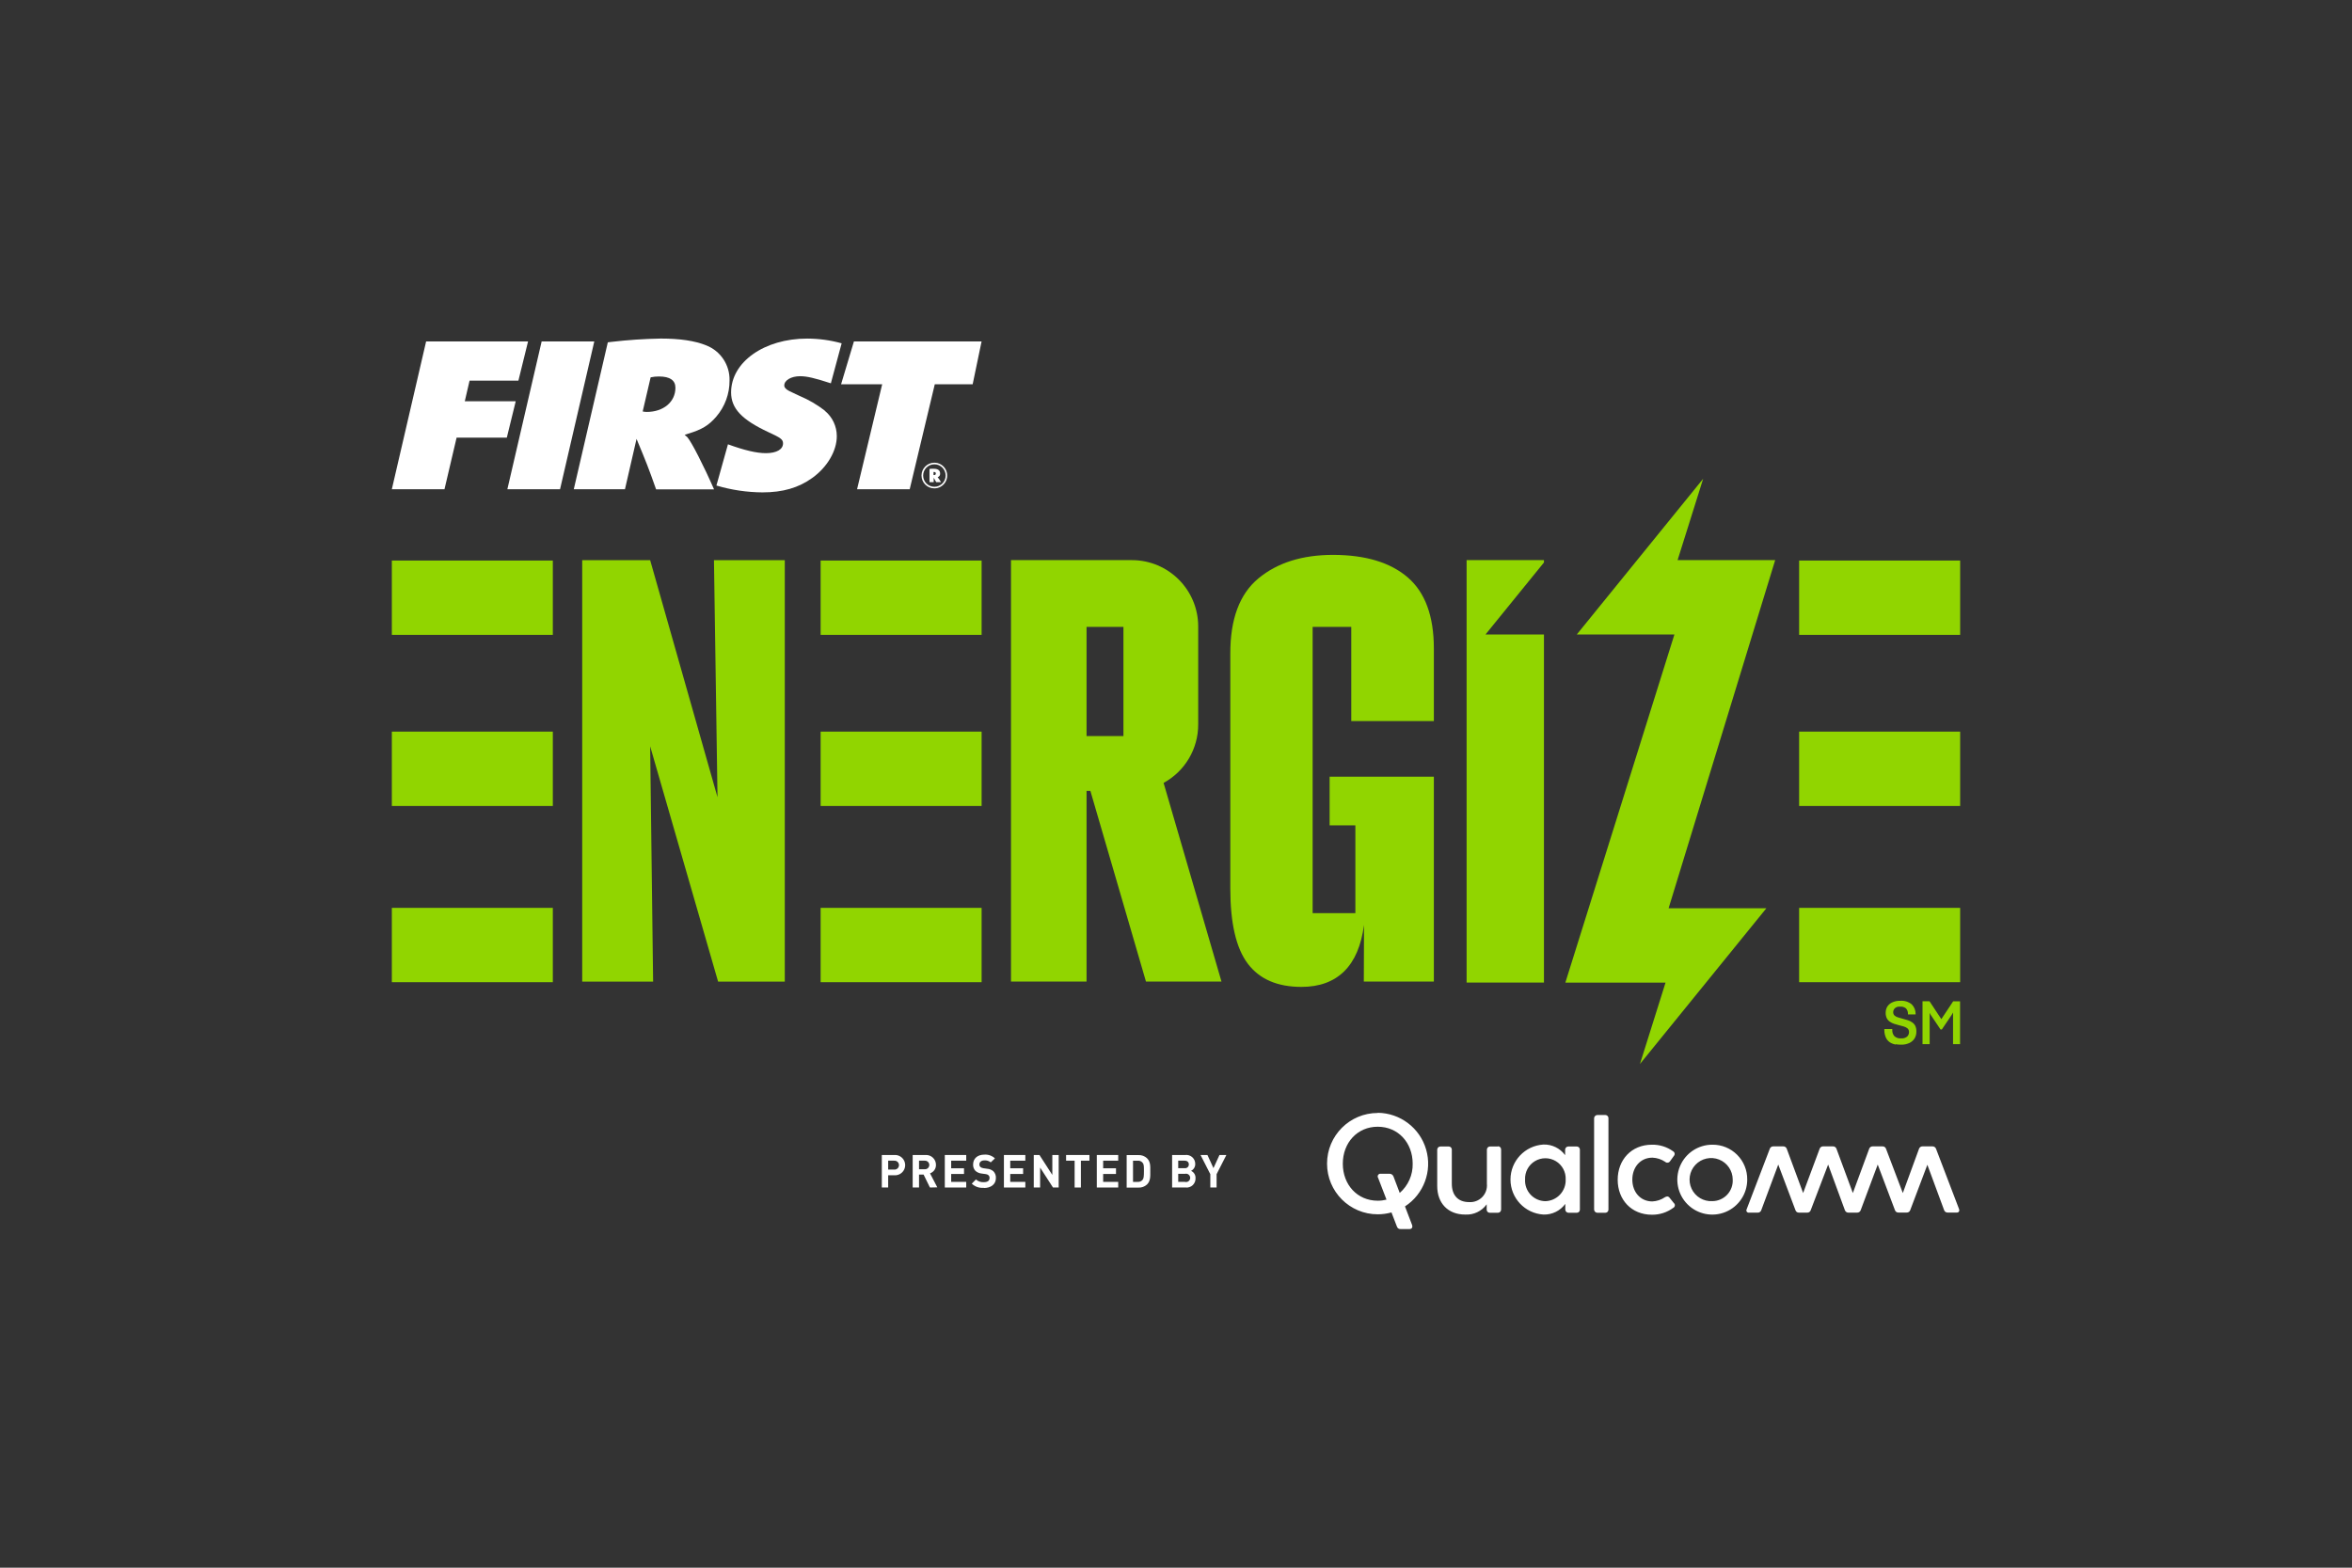 <?xml version="1.0" encoding="UTF-8" standalone="no" ?>
<!DOCTYPE svg PUBLIC "-//W3C//DTD SVG 1.1//EN" "http://www.w3.org/Graphics/SVG/1.1/DTD/svg11.dtd">
<svg xmlns="http://www.w3.org/2000/svg" xmlns:xlink="http://www.w3.org/1999/xlink" version="1.1" width="1080" height="720" viewBox="0 0 1080 720" xml:space="preserve">
<rect x="0" y="0" width="1080" height="720" fill="#333333" stroke="none"/>
<desc>Created with Fabric.js 5.2.4</desc>
<defs>
</defs>
<rect x="0" y="0" width="100%" height="100%" fill="transparent"></rect>
<g transform="matrix(1 0 0 1 540 360)" id="bd893972-74dd-45a1-9b52-6d3cb6934463"  >
<rect style="stroke: none; stroke-width: 1; stroke-dasharray: none; stroke-linecap: butt; stroke-dashoffset: 0; stroke-linejoin: miter; stroke-miterlimit: 4; fill: rgb(255,255,255); fill-rule: nonzero; opacity: 1; visibility: hidden;" vector-effect="non-scaling-stroke"  x="-540" y="-360" rx="0" ry="0" width="1080" height="720" />
</g>
<g transform="matrix(Infinity NaN NaN Infinity 0 0)" id="06488fac-4433-4ebc-8d5f-2e302b6538e2"  >
</g>
<g transform="matrix(NaN NaN NaN NaN 0 0)"  >
<g style=""   >
</g>
</g>
<g transform="matrix(1.92 0 0 1.92 211.2 190.76)"  >
<polygon style="stroke: none; stroke-width: 1; stroke-dasharray: none; stroke-linecap: butt; stroke-dashoffset: 0; stroke-linejoin: miter; stroke-miterlimit: 4; fill: rgb(255,255,255); fill-rule: nonzero; opacity: 1;" vector-effect="non-scaling-stroke"  points="-8.09,-17.68 16.29,-17.68 13.98,-8.3 2.3,-8.3 1.16,-3.37 13.34,-3.37 11.21,5.33 -0.8,5.33 -3.7,17.68 -16.29,17.68 -8.09,-17.68 -8.09,-17.68 " />
</g>
<g transform="matrix(1.92 0 0 1.92 252.94 190.76)"  >
<polygon style="stroke: none; stroke-width: 1; stroke-dasharray: none; stroke-linecap: butt; stroke-dashoffset: 0; stroke-linejoin: miter; stroke-miterlimit: 4; fill: rgb(255,255,255); fill-rule: nonzero; opacity: 1;" vector-effect="non-scaling-stroke"  points="-2.2,-17.68 10.39,-17.68 2.2,17.68 -10.4,17.68 -2.2,-17.68 -2.2,-17.68 " />
</g>
<g transform="matrix(1.92 0 0 1.92 299.24 190.13)"  >
<path style="stroke: none; stroke-width: 1; stroke-dasharray: none; stroke-linecap: butt; stroke-dashoffset: 0; stroke-linejoin: miter; stroke-miterlimit: 4; fill: rgb(255,255,255); fill-rule: nonzero; opacity: 1;" vector-effect="non-scaling-stroke"  transform=" translate(-62.25, -18.04)" d="M 51.76 0.9 L 52.57 0.8 C 56.501 0.336 60.452 0.069 64.41 -2.55351295663786e-14 C 69 0 72.61 0.53 75.32 1.64 C 78.741 2.986 80.957 6.325 80.87 10 C 80.9 13.187 79.769 16.275 77.69 18.69 C 75.9 20.76 74.28 21.77 70.93 22.77 L 70.13 23.04 C 70.351 23.203 70.561 23.38 70.76 23.57 C 71.76 24.68 74.69 30.41 77.17 36.08 L 63.31 36.08 C 61.52 31 61 29.69 58.63 24 L 55.86 36.05 L 43.62 36.05 L 51.76 0.9 Z M 61.06 17.55 C 65.06 17.55 67.93 15.16 67.93 11.77 C 67.93 9.97 66.6 9.07 64 9.07 C 63.327 9.061 62.656 9.131 62 9.28 L 60.1 17.44 C 60.403 17.505 60.711 17.542 61.02 17.55" stroke-linecap="round" />
</g>
<g transform="matrix(1.92 0 0 1.92 418.47 190.76)"  >
<polygon style="stroke: none; stroke-width: 1; stroke-dasharray: none; stroke-linecap: butt; stroke-dashoffset: 0; stroke-linejoin: miter; stroke-miterlimit: 4; fill: rgb(255,255,255); fill-rule: nonzero; opacity: 1;" vector-effect="non-scaling-stroke"  points="-13.73,-17.68 16.8,-17.68 14.67,-7.44 5.61,-7.44 -0.39,17.68 -12.98,17.68 -6.97,-7.44 -16.8,-7.44 -13.73,-17.68 -13.73,-17.68 " />
</g>
<g transform="matrix(1.92 0 0 1.92 429.04 218.4)"  >
<path style="stroke: none; stroke-width: 1; stroke-dasharray: none; stroke-linecap: butt; stroke-dashoffset: 0; stroke-linejoin: miter; stroke-miterlimit: 4; fill: rgb(255,255,255); fill-rule: nonzero; opacity: 1;" vector-effect="non-scaling-stroke"  transform=" translate(-130, -32.8)" d="M 130 29.73 C 131.097 29.73 132.11 30.315 132.659 31.265 C 133.207 32.215 133.207 33.385 132.659 34.335 C 132.11 35.285 131.097 35.87 130 35.87 C 128.304 35.87 126.93 34.496 126.93 32.8 C 126.93 31.104 128.304 29.73 130 29.73 M 130 35.49 C 131.486 35.496 132.694 34.296 132.7 32.81 C 132.705 31.324 131.506 30.116 130.02 30.11 C 128.534 30.105 127.326 31.304 127.32 32.79 C 127.315 33.504 127.595 34.191 128.098 34.698 C 128.601 35.205 129.286 35.49 130 35.49 M 128.81 31.23 C 128.97 31.23 128.99 31.23 129.3 31.18 L 129.87 31.18 C 130.87 31.18 131.38 31.58 131.38 32.32 C 131.419 32.72 131.167 33.091 130.78 33.2 L 130.78 33.2 L 130.84 33.26 C 131.117 33.617 131.37 33.991 131.6 34.38 L 130.44 34.38 C 130.21 33.94 130.14 33.82 129.84 33.32 L 129.84 34.38 L 128.84 34.38 L 128.84 31.23 Z M 129.92 32.7 C 130.19 32.7 130.35 32.57 130.35 32.32 C 130.35 32.07 130.2 31.95 129.93 31.95 L 129.8 31.95 L 129.8 32.68 L 129.92 32.68" stroke-linecap="round" />
</g>
<g transform="matrix(1.92 0 0 1.92 357.73 190.81)"  >
<path style="stroke: none; stroke-width: 1; stroke-dasharray: none; stroke-linecap: butt; stroke-dashoffset: 0; stroke-linejoin: miter; stroke-miterlimit: 4; fill: rgb(255,255,255); fill-rule: nonzero; opacity: 1;" vector-effect="non-scaling-stroke"  transform=" translate(-92.78, -18.39)" d="M 103.72 17.23 C 101.881 15.807 99.864 14.63 97.72 13.73 L 95.24 12.56 C 94.43 12.14 94.03 11.72 94.03 11.24 C 94 10 95.64 9 97.83 9 C 99.47 9 101.43 9.48 105.17 10.7 L 107.75 1.13 C 105.063 0.387 102.288 0.007 99.5 0 C 89.23 0 81.31 5.62 81.31 12.88 C 81.31 16.7 83.85 19.4 90.21 22.37 C 93.21 23.75 93.73 24.12 93.73 25.08 C 93.73 26.51 92.17 27.41 89.63 27.41 C 87.38 27.41 84.49 26.72 80.56 25.29 L 80.56 25.29 L 77.8 35.15 C 81.371 36.212 85.074 36.764 88.8 36.79 C 93.71 36.79 97.46 35.68 100.7 33.35 C 104.28 30.8 106.59 26.88 106.59 23.35 C 106.596 20.985 105.534 18.743 103.7 17.25" stroke-linecap="round" />
</g>
<g transform="matrix(1.92 0 0 1.92 872.61 469.71)"  >
<path style="stroke: none; stroke-width: 1; stroke-dasharray: none; stroke-linecap: butt; stroke-dashoffset: 0; stroke-linejoin: miter; stroke-miterlimit: 4; fill: rgb(145,213,0); fill-rule: nonzero; opacity: 1;" vector-effect="non-scaling-stroke"  transform=" translate(-361.55, -163.99)" d="M 360.42 169.21 C 360.073 169.152 359.736 169.044 359.42 168.89 C 358.872 168.641 358.425 168.215 358.15 167.68 C 357.864 167.08 357.717 166.424 357.72 165.76 L 357.72 165.5 L 359.62 165.5 L 359.62 165.76 C 359.594 166.304 359.785 166.836 360.15 167.24 C 360.597 167.617 361.178 167.797 361.76 167.74 C 362.272 167.781 362.781 167.624 363.18 167.3 C 363.453 167.038 363.611 166.678 363.62 166.3 L 363.62 166.21 C 363.623 166.046 363.592 165.882 363.53 165.73 C 363.476 165.589 363.39 165.463 363.28 165.36 C 363.012 165.143 362.702 164.983 362.37 164.89 C 361.99 164.77 361.6 164.67 361.17 164.57 C 360.74 164.47 360.42 164.37 360.05 164.25 C 359.694 164.133 359.357 163.965 359.05 163.75 C 358.74 163.548 358.489 163.269 358.32 162.94 C 358.123 162.536 358.027 162.09 358.04 161.64 L 358.04 161.56 C 358.042 161.31 358.076 161.062 358.14 160.82 C 358.199 160.584 358.294 160.358 358.42 160.15 C 358.696 159.714 359.092 159.367 359.56 159.15 C 360.164 158.861 360.83 158.723 361.5 158.75 C 362.502 158.661 363.499 158.966 364.28 159.6 C 364.881 160.205 365.213 161.027 365.2 161.88 L 365.2 162 L 363.37 162 L 363.37 161.78 C 363.37 161.322 363.195 160.882 362.88 160.55 C 362.479 160.239 361.975 160.093 361.47 160.14 C 361.016 160.092 360.562 160.237 360.22 160.54 C 359.972 160.79 359.835 161.128 359.84 161.48 L 359.84 161.48 C 359.837 161.638 359.868 161.795 359.93 161.94 C 359.987 162.073 360.072 162.193 360.18 162.29 C 360.433 162.501 360.73 162.652 361.05 162.73 L 362.22 163.07 C 362.609 163.159 362.993 163.269 363.37 163.4 C 363.727 163.515 364.064 163.684 364.37 163.9 C 364.681 164.108 364.935 164.39 365.11 164.72 C 365.304 165.136 365.397 165.592 365.38 166.05 L 365.38 166.16 C 365.383 166.433 365.349 166.706 365.28 166.97 C 365.21 167.228 365.109 167.476 364.98 167.71 C 364.682 168.188 364.256 168.573 363.75 168.82 C 363.126 169.115 362.44 169.259 361.75 169.24 C 361.315 169.245 360.88 169.212 360.45 169.14" stroke-linecap="round" />
</g>
<g transform="matrix(1.92 0 0 1.92 891.41 469.7)"  >
<polygon style="stroke: none; stroke-width: 1; stroke-dasharray: none; stroke-linecap: butt; stroke-dashoffset: 0; stroke-linejoin: miter; stroke-miterlimit: 4; fill: rgb(145,213,0); fill-rule: nonzero; opacity: 1;" vector-effect="non-scaling-stroke"  points="-2.78,-2.36 -2.78,5.13 -4.49,5.13 -4.49,-5.13 -2.82,-5.13 0.01,-0.85 2.84,-5.12 4.49,-5.12 4.49,5.13 2.81,5.13 2.81,-2.44 2.5,-1.89 0.13,1.62 -0.18,1.62 -2.56,-1.92 -2.78,-2.36 -2.78,-2.36 " />
</g>
<g transform="matrix(1.92 0 0 1.92 313.86 354.05)"  >
<polygon style="stroke: none; stroke-width: 1; stroke-dasharray: none; stroke-linecap: butt; stroke-dashoffset: 0; stroke-linejoin: miter; stroke-miterlimit: 4; fill: rgb(145,213,0); fill-rule: nonzero; opacity: 1;" vector-effect="non-scaling-stroke"  points="-7.27,50.41 -24.23,50.41 -24.23,-50.41 -7.98,-50.41 8.13,6.3 7.28,-50.41 24.22,-50.41 24.22,50.41 8.27,50.41 -7.98,-5.89 -7.27,50.41 -7.27,50.41 " />
</g>
<g transform="matrix(1.92 0 0 1.92 863.11 353.1)"  >
<polygon style="stroke: none; stroke-width: 1; stroke-dasharray: none; stroke-linecap: butt; stroke-dashoffset: 0; stroke-linejoin: miter; stroke-miterlimit: 4; fill: rgb(145,213,0); fill-rule: nonzero; opacity: 1;" vector-effect="non-scaling-stroke"  points="-19.26,8.89 19.25,8.89 19.25,-8.9 -19.26,-8.9 -19.26,8.89 -19.26,8.89 " />
</g>
<g transform="matrix(1.92 0 0 1.92 863.11 434.03)"  >
<polygon style="stroke: none; stroke-width: 1; stroke-dasharray: none; stroke-linecap: butt; stroke-dashoffset: 0; stroke-linejoin: miter; stroke-miterlimit: 4; fill: rgb(145,213,0); fill-rule: nonzero; opacity: 1;" vector-effect="non-scaling-stroke"  points="-19.26,8.89 19.25,8.89 19.25,-8.89 -19.26,-8.89 -19.26,8.89 -19.26,8.89 " />
</g>
<g transform="matrix(1.92 0 0 1.92 863.11 274.51)"  >
<polygon style="stroke: none; stroke-width: 1; stroke-dasharray: none; stroke-linecap: butt; stroke-dashoffset: 0; stroke-linejoin: miter; stroke-miterlimit: 4; fill: rgb(145,213,0); fill-rule: nonzero; opacity: 1;" vector-effect="non-scaling-stroke"  points="-19.26,8.89 19.25,8.89 19.25,-8.89 -19.26,-8.89 -19.26,8.89 -19.26,8.89 " />
</g>
<g transform="matrix(1.92 0 0 1.92 766.96 354.27)"  >
<polygon style="stroke: none; stroke-width: 1; stroke-dasharray: none; stroke-linecap: butt; stroke-dashoffset: 0; stroke-linejoin: miter; stroke-miterlimit: 4; fill: rgb(145,213,0); fill-rule: nonzero; opacity: 1;" vector-effect="non-scaling-stroke"  points="-0.4,32.75 25.09,-50.53 1.75,-50.53 7.87,-70 -22.36,-32.74 0.99,-32.74 -25.09,50.53 -1.13,50.53 -7.25,70 22.98,32.75 -0.4,32.75 -0.4,32.75 " />
</g>
<g transform="matrix(1.92 0 0 1.92 413.78 353.1)"  >
<polygon style="stroke: none; stroke-width: 1; stroke-dasharray: none; stroke-linecap: butt; stroke-dashoffset: 0; stroke-linejoin: miter; stroke-miterlimit: 4; fill: rgb(145,213,0); fill-rule: nonzero; opacity: 1;" vector-effect="non-scaling-stroke"  points="-19.25,8.89 19.25,8.89 19.25,-8.9 -19.25,-8.9 -19.25,8.89 -19.25,8.89 " />
</g>
<g transform="matrix(1.92 0 0 1.92 413.78 434.03)"  >
<polygon style="stroke: none; stroke-width: 1; stroke-dasharray: none; stroke-linecap: butt; stroke-dashoffset: 0; stroke-linejoin: miter; stroke-miterlimit: 4; fill: rgb(145,213,0); fill-rule: nonzero; opacity: 1;" vector-effect="non-scaling-stroke"  points="-19.25,8.89 19.25,8.89 19.25,-8.89 -19.25,-8.89 -19.25,8.89 -19.25,8.89 " />
</g>
<g transform="matrix(1.92 0 0 1.92 413.78 274.51)"  >
<polygon style="stroke: none; stroke-width: 1; stroke-dasharray: none; stroke-linecap: butt; stroke-dashoffset: 0; stroke-linejoin: miter; stroke-miterlimit: 4; fill: rgb(145,213,0); fill-rule: nonzero; opacity: 1;" vector-effect="non-scaling-stroke"  points="-19.25,8.89 19.25,8.89 19.25,-8.89 -19.25,-8.89 -19.25,8.89 -19.25,8.89 " />
</g>
<g transform="matrix(1.92 0 0 1.92 216.89 353.1)"  >
<polygon style="stroke: none; stroke-width: 1; stroke-dasharray: none; stroke-linecap: butt; stroke-dashoffset: 0; stroke-linejoin: miter; stroke-miterlimit: 4; fill: rgb(145,213,0); fill-rule: nonzero; opacity: 1;" vector-effect="non-scaling-stroke"  points="-19.25,8.89 19.25,8.89 19.25,-8.9 -19.25,-8.9 -19.25,8.89 -19.25,8.89 " />
</g>
<g transform="matrix(1.92 0 0 1.92 216.89 434.03)"  >
<polygon style="stroke: none; stroke-width: 1; stroke-dasharray: none; stroke-linecap: butt; stroke-dashoffset: 0; stroke-linejoin: miter; stroke-miterlimit: 4; fill: rgb(145,213,0); fill-rule: nonzero; opacity: 1;" vector-effect="non-scaling-stroke"  points="-19.25,8.89 19.25,8.89 19.25,-8.89 -19.25,-8.89 -19.25,8.89 -19.25,8.89 " />
</g>
<g transform="matrix(1.92 0 0 1.92 216.89 274.51)"  >
<polygon style="stroke: none; stroke-width: 1; stroke-dasharray: none; stroke-linecap: butt; stroke-dashoffset: 0; stroke-linejoin: miter; stroke-miterlimit: 4; fill: rgb(145,213,0); fill-rule: nonzero; opacity: 1;" vector-effect="non-scaling-stroke"  points="-19.25,8.89 19.25,8.89 19.25,-8.89 -19.25,-8.89 -19.25,8.89 -19.25,8.89 " />
</g>
<g transform="matrix(1.92 0 0 1.92 691.2 354.26)"  >
<polygon style="stroke: none; stroke-width: 1; stroke-dasharray: none; stroke-linecap: butt; stroke-dashoffset: 0; stroke-linejoin: miter; stroke-miterlimit: 4; fill: rgb(145,213,0); fill-rule: nonzero; opacity: 1;" vector-effect="non-scaling-stroke"  points="9.25,-50.53 -9.25,-50.53 -9.25,50.53 -7.46,50.53 8.98,50.53 9.25,50.53 9.25,-2.8 9.25,-32.74 -4.73,-32.74 9.25,-49.96 9.25,-50.53 9.25,-50.53 " />
</g>
<g transform="matrix(1.92 0 0 1.92 512.56 354.02)"  >
<path style="stroke: none; stroke-width: 1; stroke-dasharray: none; stroke-linecap: butt; stroke-dashoffset: 0; stroke-linejoin: miter; stroke-miterlimit: 4; fill: rgb(145,213,0); fill-rule: nonzero; opacity: 1;" vector-effect="non-scaling-stroke"  transform=" translate(-173.6, -103.59)" d="M 175.32 95.27 L 166.5 95.27 L 166.5 69.16 L 175.32 69.16 L 175.32 95.27 Z M 184.92 106.48 C 190.043 103.69 193.223 98.314 193.2 92.48 L 193.2 69.06 C 193.2 60.295 186.095 53.19 177.33 53.19 L 148.43 53.19 L 148.43 154 L 166.5 154 L 166.5 108.4 L 167.42 108.4 L 180.71 154 L 198.77 154 L 184.92 106.46 Z" stroke-linecap="round" />
</g>
<g transform="matrix(1.92 0 0 1.92 611.67 354.05)"  >
<path style="stroke: none; stroke-width: 1; stroke-dasharray: none; stroke-linecap: butt; stroke-dashoffset: 0; stroke-linejoin: miter; stroke-miterlimit: 4; fill: rgb(145,213,0); fill-rule: nonzero; opacity: 1;" vector-effect="non-scaling-stroke"  transform=" translate(-225.34, -103.61)" d="M 220.69 69.16 L 229.93 69.16 L 229.93 91.7 L 249.68 91.7 L 249.68 74.34 Q 249.68 62.72 243.45 57.34 Q 237.22 51.96 225.59 51.94 Q 214.52 51.94 207.74 57.55 Q 200.96 63.16 201 75.6 L 201 131.75 Q 201 144.22 205.2 149.75 Q 209.4 155.28 218 155.28 Q 224.43 155.28 228.22 151.57 C 230.74 149.1 232.33 145.38 232.98 140.44 L 232.93 154 L 249.68 154 L 249.68 105 L 224.75 105 L 224.75 116.64 L 230.91 116.64 L 230.91 137.64 L 220.69 137.64 L 220.69 69.16 Z" stroke-linecap="round" />
</g>
<g transform="matrix(1.92 0 0 1.92 410.27 537.93)"  >
<path style="stroke: none; stroke-width: 1; stroke-dasharray: none; stroke-linecap: butt; stroke-dashoffset: 0; stroke-linejoin: miter; stroke-miterlimit: 4; fill: rgb(255,255,255); fill-rule: nonzero; opacity: 1;" vector-effect="non-scaling-stroke"  transform=" translate(-120.2, -199.6)" d="M 120.35 197.07 L 118.93 197.07 L 118.93 199.2 L 120.35 199.2 C 120.755 199.239 121.147 199.045 121.362 198.7 C 121.577 198.354 121.577 197.916 121.362 197.57 C 121.147 197.225 120.755 197.031 120.35 197.07 M 120.42 200.56 L 118.93 200.56 L 118.93 203.49 L 117.41 203.49 L 117.41 195.71 L 120.41 195.71 C 121.314 195.652 122.174 196.101 122.644 196.875 C 123.113 197.65 123.113 198.62 122.644 199.395 C 122.174 200.169 121.314 200.618 120.41 200.56" stroke-linecap="round" />
</g>
<g transform="matrix(1.92 0 0 1.92 424.75 537.93)"  >
<path style="stroke: none; stroke-width: 1; stroke-dasharray: none; stroke-linecap: butt; stroke-dashoffset: 0; stroke-linejoin: miter; stroke-miterlimit: 4; fill: rgb(255,255,255); fill-rule: nonzero; opacity: 1;" vector-effect="non-scaling-stroke"  transform=" translate(-127.77, -199.6)" d="M 127.77 197.07 L 126.34 197.07 L 126.34 199.12 L 127.77 199.12 C 128.336 199.12 128.795 198.661 128.795 198.095 C 128.795 197.529 128.336 197.07 127.77 197.07 M 128.95 203.49 L 127.43 200.39 L 126.34 200.39 L 126.34 203.49 L 124.82 203.49 L 124.82 195.71 L 127.87 195.71 C 128.529 195.662 129.178 195.894 129.658 196.349 C 130.137 196.804 130.403 197.439 130.39 198.1 C 130.399 199.004 129.826 199.81 128.97 200.1 L 130.71 203.45 Z" stroke-linecap="round" />
</g>
<g transform="matrix(1.92 0 0 1.92 438.76 537.93)"  >
<polygon style="stroke: none; stroke-width: 1; stroke-dasharray: none; stroke-linecap: butt; stroke-dashoffset: 0; stroke-linejoin: miter; stroke-miterlimit: 4; fill: rgb(255,255,255); fill-rule: nonzero; opacity: 1;" vector-effect="non-scaling-stroke"  points="-2.56,3.89 -2.56,-3.89 2.56,-3.89 2.56,-2.53 -1.04,-2.53 -1.04,-0.71 2.03,-0.71 2.03,0.65 -1.04,0.65 -1.04,2.54 2.56,2.54 2.56,3.89 -2.56,3.89 -2.56,3.89 " />
</g>
<g transform="matrix(1.92 0 0 1.92 451.77 537.95)"  >
<path style="stroke: none; stroke-width: 1; stroke-dasharray: none; stroke-linecap: butt; stroke-dashoffset: 0; stroke-linejoin: miter; stroke-miterlimit: 4; fill: rgb(255,255,255); fill-rule: nonzero; opacity: 1;" vector-effect="non-scaling-stroke"  transform=" translate(-141.87, -199.61)" d="M 141.82 203.56 C 140.773 203.654 139.737 203.289 138.98 202.56 L 139.98 201.56 C 140.493 202.022 141.171 202.257 141.86 202.21 C 142.75 202.21 143.23 201.87 143.23 201.21 C 143.249 200.969 143.161 200.731 142.99 200.56 C 142.802 200.392 142.562 200.293 142.31 200.28 L 141.37 200.15 C 140.811 200.102 140.283 199.878 139.86 199.51 C 139.472 199.098 139.27 198.545 139.3 197.98 C 139.3 196.59 140.3 195.62 142.01 195.62 C 142.936 195.557 143.845 195.883 144.52 196.52 L 143.52 197.47 C 143.09 197.128 142.548 196.961 142 197 C 141.19 197 140.8 197.45 140.8 198 C 140.792 198.209 140.872 198.412 141.02 198.56 C 141.23 198.729 141.483 198.837 141.75 198.87 L 142.66 199 C 143.208 199.036 143.73 199.247 144.15 199.6 C 144.576 200.04 144.794 200.64 144.75 201.25 C 144.75 202.76 143.49 203.61 141.87 203.61" stroke-linecap="round" />
</g>
<g transform="matrix(1.92 0 0 1.92 465.9 537.93)"  >
<polygon style="stroke: none; stroke-width: 1; stroke-dasharray: none; stroke-linecap: butt; stroke-dashoffset: 0; stroke-linejoin: miter; stroke-miterlimit: 4; fill: rgb(255,255,255); fill-rule: nonzero; opacity: 1;" vector-effect="non-scaling-stroke"  points="-2.56,3.89 -2.56,-3.89 2.56,-3.89 2.56,-2.53 -1.05,-2.53 -1.05,-0.71 2.03,-0.71 2.03,0.65 -1.05,0.65 -1.05,2.54 2.56,2.54 2.56,3.89 -2.56,3.89 -2.56,3.89 " />
</g>
<g transform="matrix(1.92 0 0 1.92 480.41 537.93)"  >
<polygon style="stroke: none; stroke-width: 1; stroke-dasharray: none; stroke-linecap: butt; stroke-dashoffset: 0; stroke-linejoin: miter; stroke-miterlimit: 4; fill: rgb(255,255,255); fill-rule: nonzero; opacity: 1;" vector-effect="non-scaling-stroke"  points="1.62,3.89 -1.46,-0.88 -1.46,3.89 -2.98,3.89 -2.98,-3.89 -1.62,-3.89 1.46,0.88 1.46,-3.89 2.98,-3.89 2.98,3.89 1.62,3.89 1.62,3.89 " />
</g>
<g transform="matrix(1.92 0 0 1.92 494.89 537.93)"  >
<polygon style="stroke: none; stroke-width: 1; stroke-dasharray: none; stroke-linecap: butt; stroke-dashoffset: 0; stroke-linejoin: miter; stroke-miterlimit: 4; fill: rgb(255,255,255); fill-rule: nonzero; opacity: 1;" vector-effect="non-scaling-stroke"  points="0.75,-2.53 0.75,3.89 -0.75,3.89 -0.75,-2.53 -2.79,-2.53 -2.79,-3.89 2.79,-3.89 2.79,-2.53 0.75,-2.53 0.75,-2.53 " />
</g>
<g transform="matrix(1.92 0 0 1.92 508.55 537.93)"  >
<polygon style="stroke: none; stroke-width: 1; stroke-dasharray: none; stroke-linecap: butt; stroke-dashoffset: 0; stroke-linejoin: miter; stroke-miterlimit: 4; fill: rgb(255,255,255); fill-rule: nonzero; opacity: 1;" vector-effect="non-scaling-stroke"  points="-2.56,3.89 -2.56,-3.89 2.56,-3.89 2.56,-2.53 -1.04,-2.53 -1.04,-0.71 2.03,-0.71 2.03,0.65 -1.04,0.65 -1.04,2.54 2.56,2.54 2.56,3.89 -2.56,3.89 -2.56,3.89 " />
</g>
<g transform="matrix(1.92 0 0 1.92 522.78 537.97)"  >
<path style="stroke: none; stroke-width: 1; stroke-dasharray: none; stroke-linecap: butt; stroke-dashoffset: 0; stroke-linejoin: miter; stroke-miterlimit: 4; fill: rgb(255,255,255); fill-rule: nonzero; opacity: 1;" vector-effect="non-scaling-stroke"  transform=" translate(-178.94, -199.62)" d="M 179.91 197.55 C 179.633 197.217 179.212 197.038 178.78 197.07 L 177.63 197.07 L 177.63 202.14 L 178.78 202.14 C 179.212 202.169 179.631 201.991 179.91 201.66 C 180.2 201.31 180.24 200.75 180.24 199.57 C 180.24 198.39 180.24 197.9 179.91 197.57 M 180.97 202.77 C 180.413 203.28 179.675 203.547 178.92 203.51 L 176.11 203.51 L 176.11 195.73 L 178.92 195.73 C 179.677 195.691 180.417 195.962 180.97 196.48 C 181.85 197.35 181.76 198.42 181.76 199.59 C 181.76 200.76 181.85 201.9 180.97 202.77" stroke-linecap="round" />
</g>
<g transform="matrix(1.92 0 0 1.92 543.59 537.93)"  >
<path style="stroke: none; stroke-width: 1; stroke-dasharray: none; stroke-linecap: butt; stroke-dashoffset: 0; stroke-linejoin: miter; stroke-miterlimit: 4; fill: rgb(255,255,255); fill-rule: nonzero; opacity: 1;" vector-effect="non-scaling-stroke"  transform=" translate(-189.8, -199.6)" d="M 190.05 200.22 L 188.46 200.22 L 188.46 202.14 L 190.05 202.14 C 190.459 202.259 190.898 202.107 191.145 201.76 C 191.392 201.413 191.392 200.947 191.145 200.6 C 190.898 200.253 190.459 200.101 190.05 200.22 M 189.95 197.07 L 188.46 197.07 L 188.46 198.86 L 190 198.86 C 190.257 198.895 190.516 198.816 190.709 198.642 C 190.902 198.469 191.008 198.219 191 197.96 C 191 197.43 190.64 197.07 190 197.07 M 190.25 203.49 L 187 203.49 L 187 195.71 L 190.12 195.71 C 190.742 195.627 191.369 195.823 191.834 196.245 C 192.298 196.667 192.553 197.273 192.53 197.9 C 192.53 198.581 192.142 199.202 191.53 199.5 C 192.215 199.805 192.64 200.501 192.6 201.25 C 192.634 201.879 192.388 202.491 191.93 202.922 C 191.471 203.354 190.846 203.562 190.22 203.49" stroke-linecap="round" />
</g>
<g transform="matrix(1.92 0 0 1.92 557.2 537.93)"  >
<polygon style="stroke: none; stroke-width: 1; stroke-dasharray: none; stroke-linecap: butt; stroke-dashoffset: 0; stroke-linejoin: miter; stroke-miterlimit: 4; fill: rgb(255,255,255); fill-rule: nonzero; opacity: 1;" vector-effect="non-scaling-stroke"  points="0.75,0.7 0.75,3.89 -0.75,3.89 -0.75,0.7 -3.09,-3.89 -1.44,-3.89 0,-0.75 1.44,-3.89 3.09,-3.89 0.75,0.7 0.75,0.7 " />
</g>
<g transform="matrix(1.92 0 0 1.92 754.51 537.79)"  >
<path style="stroke: none; stroke-width: 1; stroke-dasharray: none; stroke-linecap: butt; stroke-dashoffset: 0; stroke-linejoin: miter; stroke-miterlimit: 4; fill: rgb(255,255,255); fill-rule: nonzero; opacity: 1;" vector-effect="non-scaling-stroke"  transform=" translate(-299.9, -199.53)" d="M 290.88 186.15 C 291.076 186.155 291.262 186.238 291.397 186.381 C 291.533 186.523 291.605 186.714 291.6 186.91 L 291.6 208.77 C 291.605 208.966 291.533 209.157 291.397 209.299 C 291.262 209.442 291.076 209.525 290.88 209.53 L 288.93 209.53 C 288.517 209.515 288.185 209.183 288.17 208.77 L 288.17 186.91 C 288.185 186.497 288.517 186.165 288.93 186.15 L 290.88 186.15 M 316.47 206.75 C 314.358 206.877 312.383 205.703 311.487 203.787 C 310.59 201.871 310.953 199.602 312.404 198.062 C 313.854 196.522 316.097 196.023 318.063 196.803 C 320.029 197.583 321.32 199.485 321.32 201.6 C 321.388 202.934 320.909 204.237 319.994 205.21 C 319.078 206.182 317.805 206.738 316.47 206.75 M 316.47 193.25 C 313.084 193.234 310.023 195.261 308.717 198.385 C 307.411 201.509 308.118 205.112 310.508 207.511 C 312.898 209.909 316.498 210.629 319.627 209.335 C 322.755 208.04 324.794 204.986 324.79 201.6 C 324.82 199.382 323.954 197.245 322.388 195.674 C 320.822 194.102 318.688 193.228 316.47 193.25 M 307.29 207.25 C 307.441 207.406 307.511 207.623 307.477 207.837 C 307.444 208.052 307.311 208.238 307.12 208.34 C 305.641 209.439 303.842 210.022 302 210 C 297.08 210 293.81 206.4 293.81 201.64 C 293.81 196.88 297.08 193.25 302 193.25 C 303.821 193.212 305.605 193.77 307.08 194.84 C 307.265 194.948 307.392 195.133 307.425 195.344 C 307.458 195.556 307.394 195.771 307.25 195.93 L 306.32 197.22 C 306.196 197.405 305.996 197.526 305.775 197.551 C 305.554 197.576 305.333 197.502 305.17 197.35 C 304.261 196.735 303.197 196.388 302.1 196.35 C 299.22 196.35 297.31 198.66 297.31 201.6 C 297.31 204.54 299.22 206.82 302.1 206.82 C 303.173 206.768 304.211 206.422 305.1 205.82 C 305.46 205.62 305.86 205.46 306.26 205.99 L 307.26 207.24 Z M 276.51 206.76 C 275.169 206.743 273.893 206.179 272.978 205.2 C 272.062 204.22 271.586 202.909 271.66 201.57 C 271.579 199.783 272.486 198.096 274.022 197.178 C 275.557 196.26 277.473 196.26 279.008 197.178 C 280.544 198.096 281.451 199.783 281.37 201.57 C 281.421 202.905 280.936 204.204 280.023 205.179 C 279.11 206.154 277.845 206.724 276.51 206.76 M 284 193.68 L 282 193.68 C 281.586 193.685 281.251 194.016 281.24 194.43 L 281.24 195.75 C 280.039 194.1 278.1 193.149 276.06 193.21 C 271.629 193.475 268.171 197.146 268.171 201.585 C 268.171 206.024 271.629 209.695 276.06 209.96 C 278.114 210.023 280.067 209.069 281.28 207.41 L 281.28 208.8 C 281.301 209.206 281.634 209.525 282.04 209.53 L 284.04 209.53 C 284.234 209.53 284.419 209.453 284.556 209.316 C 284.693 209.179 284.77 208.994 284.77 208.8 L 284.77 194.43 C 284.773 194.234 284.697 194.044 284.56 193.904 C 284.423 193.763 284.236 193.683 284.04 193.68 M 375.44 208.68 C 375.538 208.856 375.53 209.073 375.419 209.241 C 375.307 209.41 375.111 209.502 374.91 209.48 L 372.73 209.48 C 372.34 209.498 371.987 209.252 371.87 208.88 L 367.87 198.05 L 363.78 208.88 C 363.666 209.254 363.311 209.502 362.92 209.48 L 360.97 209.48 C 360.579 209.502 360.224 209.254 360.11 208.88 L 356 198 L 351.93 208.9 C 351.811 209.266 351.465 209.51 351.08 209.5 L 349 209.5 C 348.612 209.511 348.263 209.268 348.14 208.9 L 344.14 198 L 339.98 208.9 C 339.869 209.276 339.512 209.525 339.12 209.5 L 337.17 209.5 C 336.782 209.521 336.43 209.273 336.32 208.9 L 332.21 198 L 328.15 208.9 C 328.036 209.274 327.681 209.522 327.29 209.5 L 325.18 209.5 C 324.979 209.522 324.783 209.43 324.671 209.261 C 324.56 209.093 324.552 208.876 324.65 208.7 L 330.17 194.27 C 330.28 193.89 330.635 193.634 331.03 193.65 L 333.4 193.65 C 333.795 193.634 334.15 193.89 334.26 194.27 L 338.16 204.81 L 342.09 194.27 C 342.2 193.89 342.555 193.634 342.95 193.65 L 345.29 193.65 C 345.685 193.634 346.04 193.89 346.15 194.27 L 350.05 204.81 L 353.94 194.27 C 354.05 193.89 354.405 193.634 354.8 193.65 L 357.15 193.65 C 357.543 193.635 357.894 193.892 358 194.27 L 362 204.81 L 365.86 194.27 C 365.97 193.89 366.325 193.634 366.72 193.65 L 369.09 193.65 C 369.487 193.637 369.843 193.891 369.96 194.27 L 375.47 208.7 M 241.7 204.83 L 240.18 200.83 C 240.02 200.424 239.615 200.169 239.18 200.2 L 237.18 200.2 C 236.923 200.152 236.662 200.263 236.518 200.481 C 236.374 200.699 236.375 200.983 236.52 201.2 L 238.52 206.39 C 237.834 206.565 237.128 206.652 236.42 206.65 C 231.53 206.65 228.07 202.81 228.07 197.8 C 228.07 192.79 231.53 188.95 236.42 188.95 C 241.31 188.95 244.78 192.78 244.78 197.8 C 244.838 200.48 243.697 203.046 241.67 204.8 M 236.42 185.66 C 229.726 185.66 224.3 191.086 224.3 197.78 C 224.3 204.474 229.726 209.9 236.42 209.9 C 237.532 209.899 238.639 209.748 239.71 209.45 L 241.01 212.83 C 241.127 213.216 241.499 213.466 241.9 213.43 L 244 213.43 C 244.5 213.43 244.86 213.1 244.63 212.43 L 242.94 208.01 C 247.439 205.084 249.493 199.558 247.997 194.403 C 246.501 189.249 241.807 185.682 236.44 185.62 M 265.17 193.62 C 265.586 193.62 265.925 193.954 265.93 194.37 L 265.93 208.8 C 265.914 209.208 265.578 209.53 265.17 209.53 L 263.2 209.53 C 262.812 209.525 262.496 209.218 262.48 208.83 L 262.48 207.51 C 261.298 209.157 259.354 210.082 257.33 209.96 C 253.2 209.96 250.65 207.21 250.65 203.15 L 250.65 194.4 C 250.676 193.998 251.007 193.684 251.41 193.68 L 253.41 193.68 C 253.809 193.68 254.135 194.001 254.14 194.4 L 254.14 202.59 C 254.14 205.23 255.53 206.98 258.27 206.98 C 259.441 207.061 260.588 206.624 261.408 205.785 C 262.228 204.946 262.638 203.788 262.53 202.62 L 262.53 194.4 C 262.545 194.009 262.859 193.695 263.25 193.68 L 265.2 193.68" stroke-linecap="round" />
</g>
</svg>